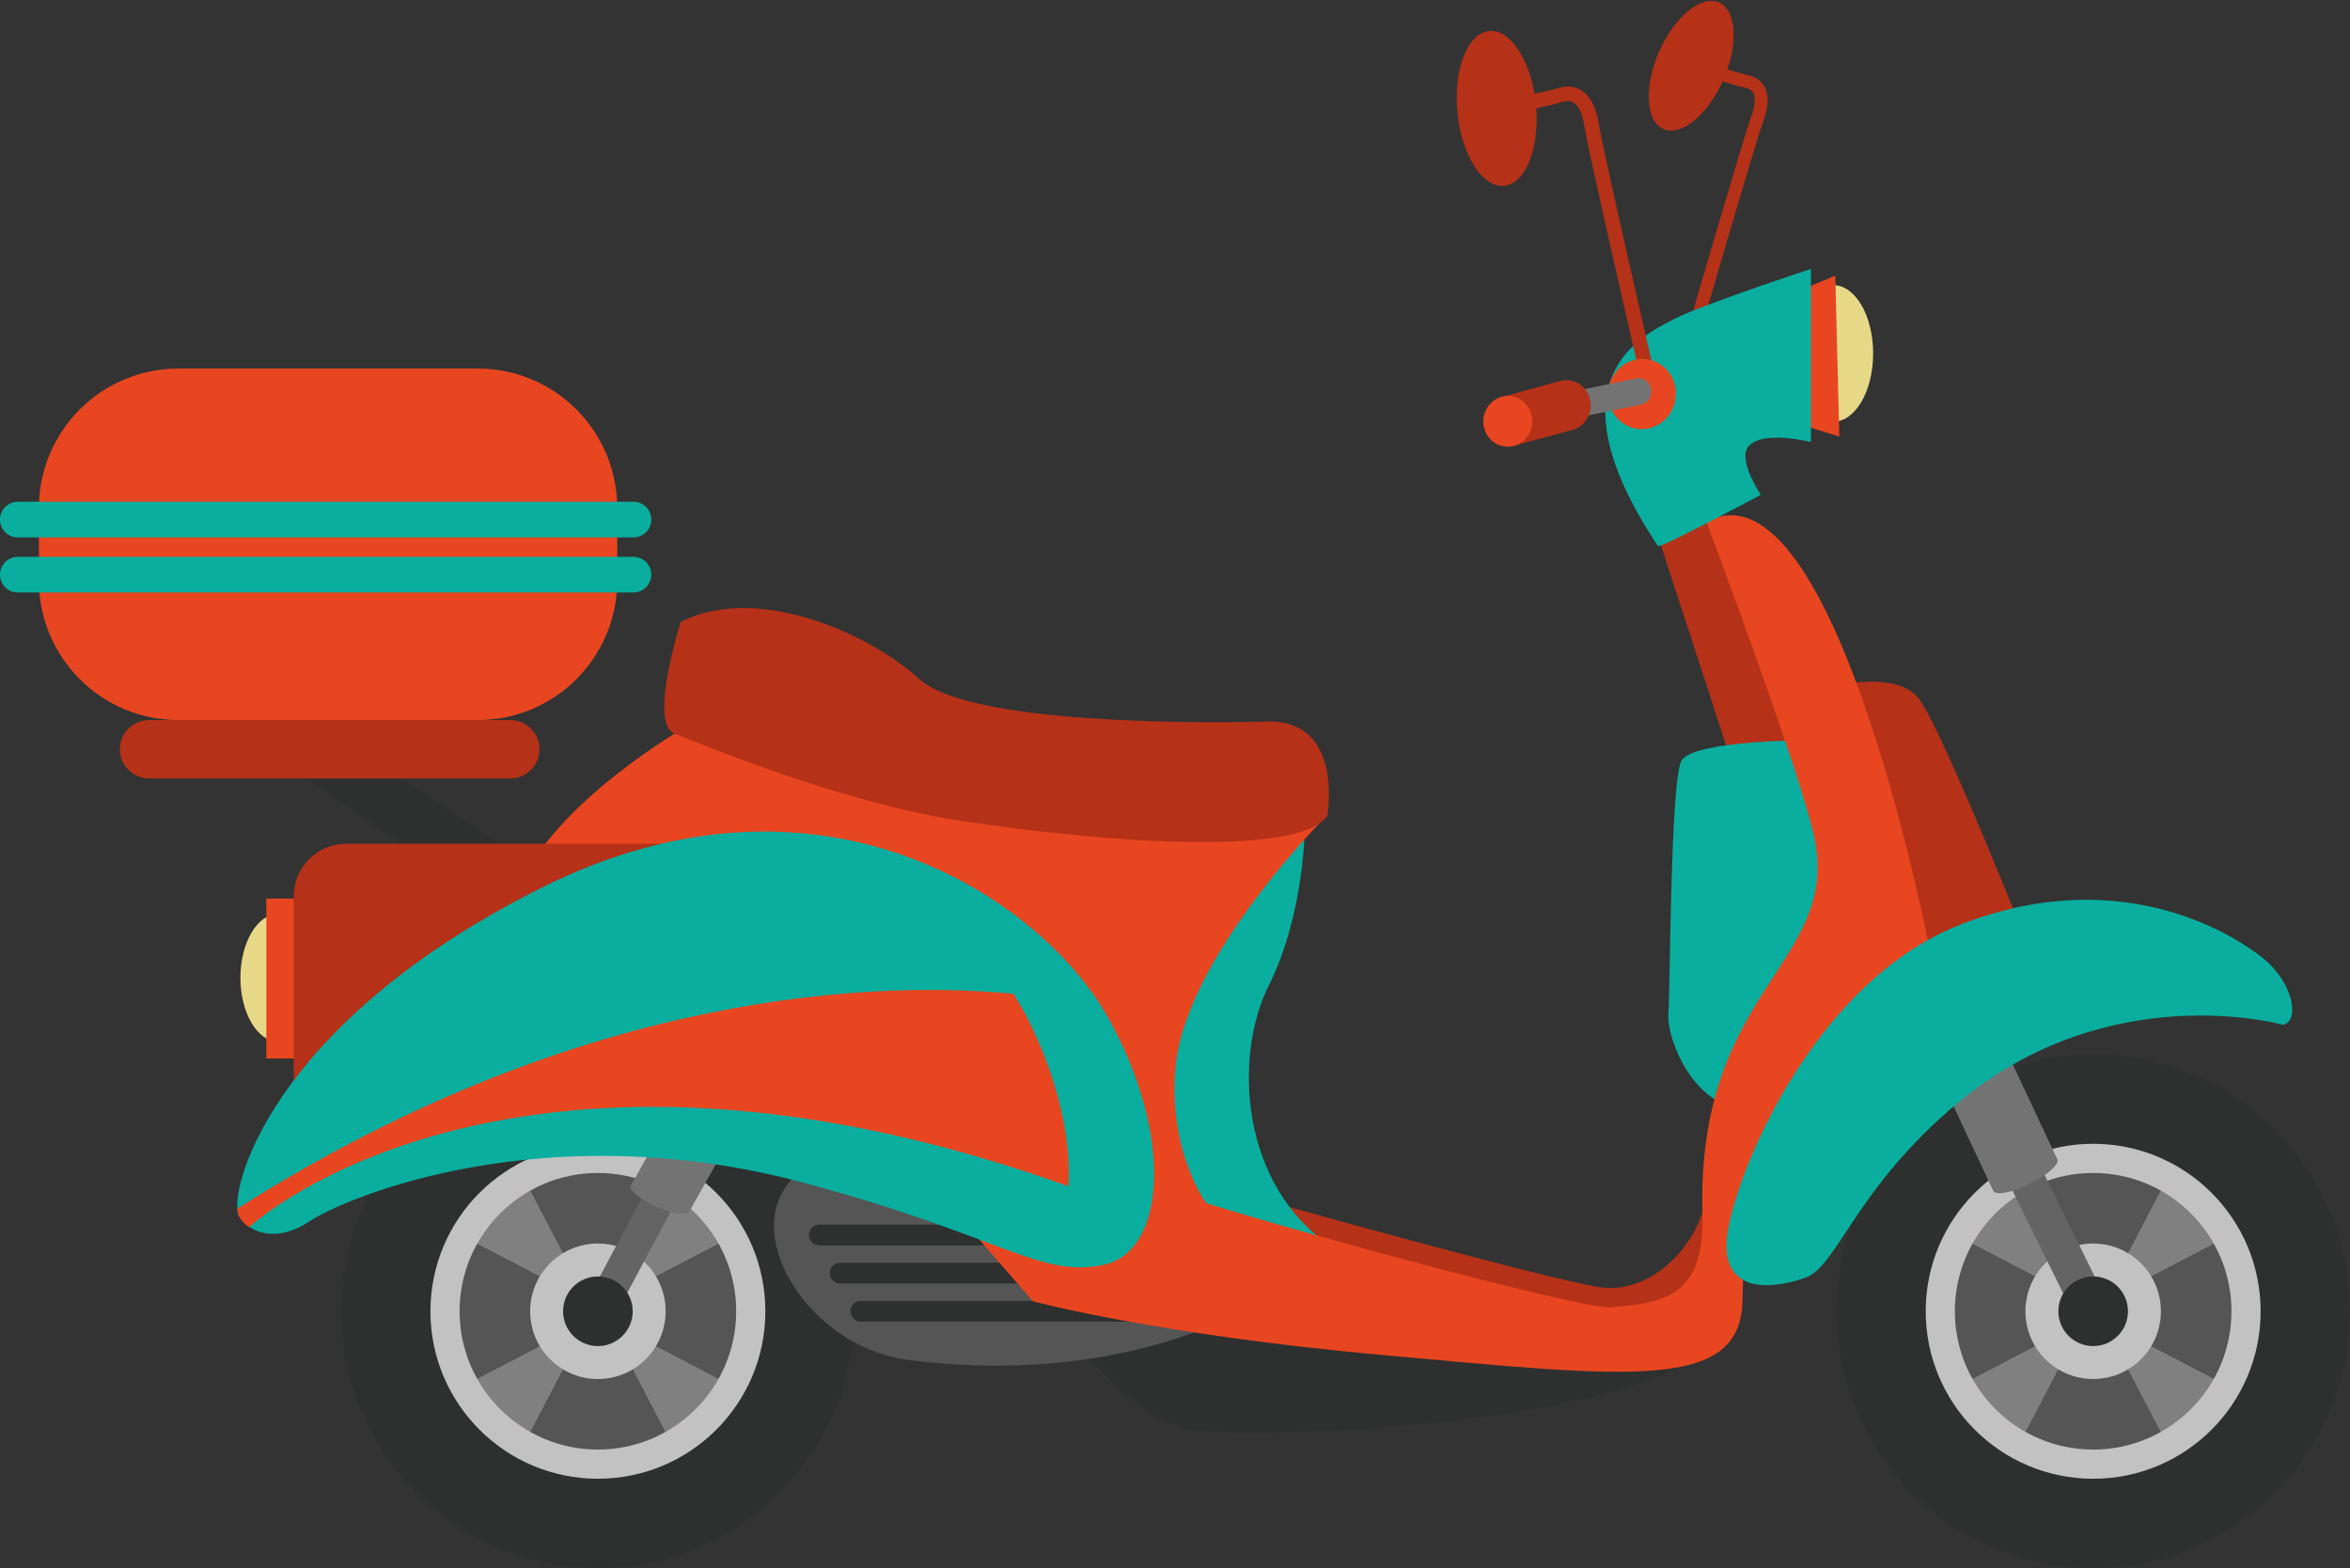<?xml version="1.0" encoding="UTF-8" standalone="no"?>
<!-- Generator: Adobe Illustrator 17.0.0, SVG Export Plug-In . SVG Version: 6.00 Build 0)  -->

<svg
   xmlns:dc="http://purl.org/dc/elements/1.1/"
   xmlns:cc="http://creativecommons.org/ns#"
   xmlns:rdf="http://www.w3.org/1999/02/22-rdf-syntax-ns#"
   xmlns:svg="http://www.w3.org/2000/svg"
   xmlns="http://www.w3.org/2000/svg"
   xmlns:sodipodi="http://sodipodi.sourceforge.net/DTD/sodipodi-0.dtd"
   xmlns:inkscape="http://www.inkscape.org/namespaces/inkscape"
   version="1.1"
   id="Слой_1"
   x="0px"
   y="0px"
   width="144.878"
   height="96.67"
   viewBox="0 0 144.878 96.67"
   enable-background="new 0 0 1200 150"
   xml:space="preserve"
   sodipodi:docname="0.svg"
   inkscape:version="0.92.4 (5da689c313, 2019-01-14)"><rect x="0" y="0" width="144.878" height="96.67" fill="#333333" stroke="none"/><defs
   id="defs1167" /><sodipodi:namedview
   pagecolor="#ffffff"
   bordercolor="#666666"
   borderopacity="1"
   objecttolerance="10"
   gridtolerance="10"
   guidetolerance="10"
   inkscape:pageopacity="0"
   inkscape:pageshadow="2"
   inkscape:window-width="1920"
   inkscape:window-height="1017"
   id="namedview1165"
   showgrid="false"
   fit-margin-top="0"
   fit-margin-left="0"
   fit-margin-right="0"
   fit-margin-bottom="0"
   inkscape:zoom="0.94666667"
   inkscape:cx="621.74924"
   inkscape:cy="-96.844926"
   inkscape:window-x="-8"
   inkscape:window-y="-8"
   inkscape:window-maximized="1"
   inkscape:current-layer="Слой_1" />
<g
   id="g170"
   transform="translate(-2.463,-27.793)">
	<circle
   cx="39.323"
   cy="108.629"
   r="15.834"
   id="circle2"
   style="fill:#2e2f2f" />
	<circle
   cx="39.323"
   cy="108.629"
   r="10.324"
   id="circle4"
   style="fill:#c3c2c2" />
	<circle
   cx="39.323"
   cy="108.629"
   r="8.526"
   id="circle6"
   style="fill:#555555" />
	<g
   id="g28">
		<g
   id="g16">
			<g
   id="g10">
				<polygon
   points="39.922,108.03 47.303,104.18 45.537,102.415 43.771,100.649 "
   id="polygon8"
   style="opacity:0.4;fill:#c3c2c2" />
			</g>
			<g
   id="g14">
				<polygon
   points="38.724,109.228 34.874,116.609 33.108,114.843 31.342,113.078 "
   id="polygon12"
   style="opacity:0.4;fill:#c3c2c2" />
			</g>
		</g>
		<g
   id="g26">
			<g
   id="g20">
				<polygon
   points="38.724,108.03 34.874,100.649 33.108,102.415 31.342,104.18 "
   id="polygon18"
   style="opacity:0.4;fill:#c3c2c2" />
			</g>
			<g
   id="g24">
				<polygon
   points="39.922,109.228 47.303,113.078 45.537,114.843 43.771,116.609 "
   id="polygon22"
   style="opacity:0.4;fill:#c3c2c2" />
			</g>
		</g>
	</g>
	<circle
   cx="39.323"
   cy="108.629"
   r="4.176"
   id="circle30"
   style="fill:#c3c2c2" />
	<circle
   cx="131.507"
   cy="108.629"
   r="15.834"
   id="circle32"
   style="fill:#2e2f2f" />
	<circle
   cx="131.507"
   cy="108.629"
   r="10.324"
   id="circle34"
   style="fill:#c3c2c2" />
	<circle
   cx="131.507"
   cy="108.629"
   r="8.526"
   id="circle36"
   style="fill:#555555" />
	<g
   id="g58">
		<g
   id="g46">
			<g
   id="g40">
				<polygon
   points="132.106,108.03 139.487,104.18 137.721,102.415 135.955,100.649 "
   id="polygon38"
   style="opacity:0.4;fill:#c3c2c2" />
			</g>
			<g
   id="g44">
				<polygon
   points="130.908,109.228 127.058,116.609 125.292,114.843 123.526,113.078 "
   id="polygon42"
   style="opacity:0.4;fill:#c3c2c2" />
			</g>
		</g>
		<g
   id="g56">
			<g
   id="g50">
				<polygon
   points="130.908,108.03 127.058,100.649 125.292,102.415 123.526,104.18 "
   id="polygon48"
   style="opacity:0.4;fill:#c3c2c2" />
			</g>
			<g
   id="g54">
				<polygon
   points="132.106,109.228 139.487,113.078 137.721,114.843 135.955,116.609 "
   id="polygon52"
   style="opacity:0.4;fill:#c3c2c2" />
			</g>
		</g>
	</g>
	<circle
   cx="131.507"
   cy="108.629"
   r="4.176"
   id="circle60"
   style="fill:#c3c2c2" />
	<path
   d="m 67.952,109.603 c 0,0 4.257,5.649 7.778,6.304 3.52,0.655 24.725,-0.082 31.275,-4.421 l -34.713,-3.93 z"
   id="path62"
   inkscape:connector-curvature="0"
   style="fill:#2e2f2f" />
	<ellipse
   cx="115.483"
   cy="49.581"
   rx="2.46"
   ry="4.211"
   id="ellipse64"
   style="fill:#e7d888" />
	<polygon
   points="115.858,54.71 112.939,53.792 113.023,45.87 115.608,44.786 "
   id="polygon66"
   style="fill:#e84620" />
	<polygon
   points="107.664,59.964 114.441,74.641 109.687,76.225 104.85,61.381 "
   id="polygon68"
   style="fill:#b53118" />
	<path
   d="m 114.095,73.418 c 0,0 -7.276,0 -7.969,1.27 -0.693,1.271 -0.693,14.322 -0.808,15.592 -0.116,1.27 1.155,4.966 3.927,5.775 l 7.969,-13.629 z"
   id="path70"
   inkscape:connector-curvature="0"
   style="fill:#09ae9e" />
	<g
   id="g80">
		<path
   d="m 78.311,108.95 c 0,0 -7.591,4.277 -19.888,2.673 C 51.07,110.664 46.341,100.717 54.36,98.899 Z"
   id="path72"
   inkscape:connector-curvature="0"
   style="fill:#555555" />
		<path
   d="m 73.927,103.925 c 0,0.354 -0.287,0.642 -0.642,0.642 H 52.971 c -0.354,0 -0.642,-0.287 -0.642,-0.642 v 0 c 0,-0.354 0.287,-0.642 0.642,-0.642 h 20.315 c 0.354,0 0.641,0.287 0.641,0.642 z"
   id="path74"
   inkscape:connector-curvature="0"
   style="fill:#2e2f2f" />
		<path
   d="m 75.21,106.277 c 0,0.354 -0.287,0.642 -0.642,0.642 H 54.254 c -0.354,0 -0.642,-0.287 -0.642,-0.642 v 0 c 0,-0.354 0.287,-0.642 0.642,-0.642 h 20.315 c 0.354,0 0.641,0.287 0.641,0.642 z"
   id="path76"
   inkscape:connector-curvature="0"
   style="fill:#2e2f2f" />
		<path
   d="m 76.494,108.629 c 0,0.354 -0.287,0.642 -0.642,0.642 H 55.537 c -0.354,0 -0.642,-0.287 -0.642,-0.642 v 0 c 0,-0.354 0.287,-0.642 0.642,-0.642 h 20.315 c 0.354,0.001 0.642,0.288 0.642,0.642 z"
   id="path78"
   inkscape:connector-curvature="0"
   style="fill:#2e2f2f" />
	</g>
	<path
   d="m 80.683,101.853 c 0,0 17.125,4.805 20.452,5.298 3.326,0.493 6.53,-3.08 6.53,-6.16 l 0.986,4.805 -1.725,3.573 -10.842,0.616 c 0,0 -14.291,-2.218 -14.415,-2.587 -0.124,-0.371 -0.986,-5.545 -0.986,-5.545 z"
   id="path82"
   inkscape:connector-curvature="0"
   style="fill:#b53118" />
	<path
   d="m 82.9,78.814 c 0,0 0,5.298 -2.218,9.733 -2.218,4.435 -1.725,12.443 3.942,16.139 0,0 -8.008,0.739 -8.131,0.37 -0.123,-0.37 -2.341,-7.269 -2.341,-7.269 L 72.92,91.75 c 0,0 3.696,-7.269 4.189,-7.762 z"
   id="path84"
   inkscape:connector-curvature="0"
   style="fill:#09ae9e" />
	<path
   d="m 115.672,70.067 c 0,0 3.674,-0.92 5.052,0.748 1.378,1.668 7.021,15.885 7.021,15.885 l -8.747,0.739 z"
   id="path86"
   inkscape:connector-curvature="0"
   style="fill:#b53118" />
	<path
   d="m 60.354,101.36 5.791,6.653 c 0,0 7.564,2.053 21.684,3.326 15.031,1.355 21.807,2.218 22.053,-3.203 0.112,-2.465 -0.37,-15.479 11.704,-21.045 0,0 -5.914,-31.439 -13.922,-27.127 0,0 5.945,15.792 6.685,19.617 1.478,7.639 -7.301,9.213 -6.931,23.011 0.132,4.932 -2.094,5.544 -5.667,5.79 -1.721,0.119 -18.145,-4.319 -24.921,-6.414 0,0 -2.318,-3.07 -1.906,-8.285 0.542,-6.85 9.332,-15.609 9.332,-15.609 L 44.339,72.845 c 0,0 -9.364,5.476 -10.288,11.143 -0.924,5.668 26.303,17.372 26.303,17.372 z"
   id="path88"
   inkscape:connector-curvature="0"
   style="fill:#e84620" />
	<polygon
   points="26.534,75.281 35.53,81.349 29.553,81.386 20.542,75.281 "
   id="polygon90"
   style="fill:#2e2f2f" />
	<ellipse
   cx="19.632"
   cy="88.07"
   rx="2.347"
   ry="3.943"
   id="ellipse92"
   style="fill:#e7d888" />
	<g
   id="g102">
		<g
   id="g96">
			
				<ellipse
   transform="matrix(0.916,0.402,-0.402,0.916,21.74,-40.174)"
   cx="106.729"
   cy="31.786"
   rx="2.162"
   ry="4.261"
   id="ellipse94"
   style="fill:#b53118" />
		</g>
		<g
   id="g100">
			<path
   d="m 106.547,47.978 c 0.138,-0.475 3.383,-11.643 3.888,-13.028 0.234,-0.642 0.274,-1.134 0.115,-1.423 -0.092,-0.166 -0.259,-0.274 -0.51,-0.328 -0.847,-0.185 -2.807,-0.84 -2.89,-0.868 l 0.253,-0.756 c 0.02,0.007 2.002,0.669 2.806,0.845 0.477,0.104 0.835,0.354 1.038,0.723 0.277,0.504 0.255,1.204 -0.065,2.081 -0.496,1.36 -3.838,12.862 -3.872,12.978 z"
   id="path98"
   inkscape:connector-curvature="0"
   style="fill:#b53118" />
		</g>
	</g>
	<g
   id="g108">
		<path
   d="m 130.186,108.598 c 0.273,0.555 0.937,0.787 1.483,0.518 v 0 c 0.546,-0.269 0.766,-0.936 0.493,-1.491 l -4.1,-8.318 c -0.273,-0.555 -0.937,-0.787 -1.483,-0.518 v 0 c -0.546,0.269 -0.766,0.936 -0.493,1.491 z"
   id="path104"
   inkscape:connector-curvature="0"
   style="fill:#646464" />
		<path
   d="m 125.348,101.204 c 0.15,0.304 1.155,0.115 2.245,-0.422 v 0 c 1.09,-0.537 1.853,-1.219 1.703,-1.523 l -3.62,-7.711 c -0.15,-0.304 -1.155,-0.115 -2.245,0.422 v 0 c -1.09,0.537 -1.853,1.219 -1.703,1.523 z"
   id="path106"
   inkscape:connector-curvature="0"
   style="fill:#747374" />
	</g>
	<g
   id="g114">
		<path
   d="m 38.593,108.074 c -0.257,0.479 -0.062,1.049 0.434,1.273 v 0 c 0.496,0.224 1.107,0.016 1.363,-0.463 l 3.844,-7.19 c 0.257,-0.479 0.062,-1.049 -0.434,-1.273 v 0 c -0.496,-0.224 -1.107,-0.016 -1.363,0.463 z"
   id="path110"
   inkscape:connector-curvature="0"
   style="fill:#646464" />
		<path
   d="m 41.356,100.88 c -0.14,0.263 0.55,0.838 1.542,1.285 v 0 c 0.992,0.447 1.91,0.596 2.05,0.334 l 3.664,-6.544 c 0.141,-0.263 -0.55,-0.838 -1.542,-1.285 v 0 c -0.992,-0.447 -1.91,-0.596 -2.05,-0.334 z"
   id="path112"
   inkscape:connector-curvature="0"
   style="fill:#747374" />
	</g>
	<rect
   x="18.881"
   y="83.188"
   width="4.225"
   height="9.858"
   id="rect116"
   style="fill:#e84620" />
	<path
   d="m 52.884,94.41 c 0,1.788 -1.449,3.237 -3.237,3.237 H 23.808 c -1.788,0 -3.237,-1.449 -3.237,-3.237 V 83.045 c 0,-1.788 1.449,-3.237 3.237,-3.237 h 25.839 c 1.788,0 3.237,1.449 3.237,3.237 z"
   id="path118"
   inkscape:connector-curvature="0"
   style="fill:#b53118" />
	<path
   d="m 21.517,103.103 c 2.319,-1.546 14.577,-6.626 30.368,-2.429 12.301,3.269 14.687,5.963 18.662,5.08 3.775,-0.839 4.307,-7.951 0.221,-15.239 -4.086,-7.288 -17.669,-16.564 -34.785,-8.061 -17.116,8.503 -19.546,19.104 -18.773,20.319 0.773,1.213 2.523,1.519 4.307,0.33 z"
   id="path120"
   inkscape:connector-curvature="0"
   style="fill:#09ae9e" />
	<path
   d="m 35.723,73.982 c 0,0.993 -0.805,1.798 -1.798,1.798 H 11.653 c -0.993,0 -1.798,-0.805 -1.798,-1.798 v 0 c 0,-0.993 0.805,-1.798 1.798,-1.798 h 22.273 c 0.992,0 1.797,0.805 1.797,1.798 z"
   id="path122"
   inkscape:connector-curvature="0"
   style="fill:#b53118" />
	<path
   d="m 40.517,63.576 c 0,4.754 -3.854,8.608 -8.608,8.608 h -18.44 c -4.754,0 -8.608,-3.854 -8.608,-8.608 v -4.457 c 0,-4.754 3.854,-8.608 8.608,-8.608 h 18.44 c 4.754,0 8.608,3.854 8.608,8.608 z"
   id="path124"
   inkscape:connector-curvature="0"
   style="fill:#e84620" />
	<g
   id="g130">
		<path
   d="m 42.615,59.824 c 0,0.607 -0.492,1.099 -1.099,1.099 H 3.562 c -0.607,0 -1.099,-0.492 -1.099,-1.099 v 0 c 0,-0.607 0.492,-1.099 1.099,-1.099 h 37.954 c 0.607,10e-4 1.099,0.493 1.099,1.099 z"
   id="path126"
   inkscape:connector-curvature="0"
   style="fill:#09ae9e" />
		<path
   d="m 42.615,63.22 c 0,0.607 -0.492,1.099 -1.099,1.099 H 3.562 c -0.607,0 -1.099,-0.492 -1.099,-1.099 v 0 c 0,-0.607 0.492,-1.099 1.099,-1.099 h 37.954 c 0.607,10e-4 1.099,0.492 1.099,1.099 z"
   id="path128"
   inkscape:connector-curvature="0"
   style="fill:#09ae9e" />
	</g>
	<path
   d="m 44.431,66.125 c 0,0 -2.008,6.276 -0.377,6.903 1.632,0.628 10.292,4.268 17.823,5.397 7.89,1.183 20.533,2.304 22.415,-0.332 0,0 1.056,-5.944 -3.714,-5.819 -4.77,0.125 -18.451,0.125 -21.463,-2.636 -3.011,-2.76 -9.914,-5.898 -14.684,-3.513 z"
   id="path132"
   inkscape:connector-curvature="0"
   style="fill:#b53118" />
	<path
   d="m 143.217,90.97 c 0,0 -10.675,-3.023 -20.068,4.824 -6.288,5.253 -7.421,10.076 -9.384,10.769 -1.963,0.693 -5.082,1.039 -4.851,-2.31 0.231,-3.35 5.066,-15.898 14.553,-19.519 10.134,-3.869 17.094,0.977 18.54,2.151 1.847,1.5 2.249,3.854 1.21,4.085 z"
   id="path134"
   inkscape:connector-curvature="0"
   style="fill:#09ae9e" />
	<path
   d="m 104.683,61.465 c 0.103,0.155 6.338,-3.169 6.338,-3.169 0,0 -1.485,-2.201 -0.751,-3.002 0.917,-1.001 3.836,-0.25 3.836,-0.25 V 44.369 c 0,0 -6.8,2.242 -8.423,3.086 -2.084,1.084 -7.838,3.752 -1,14.01 z"
   id="path136"
   inkscape:connector-curvature="0"
   style="fill:#09ae9e" />
	<g
   id="g146">
		<g
   id="g140">
			
				<ellipse
   transform="matrix(0.995,-0.096,0.096,0.995,-2.87,9.239)"
   cx="94.764"
   cy="34.508"
   rx="2.434"
   ry="4.796"
   id="ellipse138"
   style="fill:#b53118" />
		</g>
		<g
   id="g144">
			<path
   d="m 103.468,50.522 c -0.125,-0.542 -3.062,-13.299 -3.325,-14.938 -0.122,-0.76 -0.353,-1.265 -0.667,-1.462 -0.181,-0.113 -0.404,-0.127 -0.681,-0.043 -0.934,0.283 -3.22,0.714 -3.316,0.732 l -0.166,-0.882 c 0.023,-0.004 2.335,-0.44 3.222,-0.709 0.525,-0.16 1.015,-0.11 1.417,0.141 0.549,0.343 0.911,1.043 1.078,2.08 0.258,1.609 3.283,14.746 3.314,14.879 z"
   id="path142"
   inkscape:connector-curvature="0"
   style="fill:#b53118" />
		</g>
	</g>
	<g
   id="g162">
		
			<ellipse
   transform="matrix(0.991,0.132,-0.132,0.991,7.782,-13.233)"
   cx="103.718"
   cy="52.094"
   rx="2.089"
   ry="2.168"
   id="ellipse148"
   style="fill:#e84620" />
		<g
   id="g154">
			<path
   d="m 104.269,51.963 c 0.02,-0.455 -0.319,-0.84 -0.758,-0.859 -0.088,-0.004 -0.173,0.011 -0.253,0.035 l -10e-4,-0.003 -4.847,1.004 0.413,1.577 4.773,-0.974 c 0.053,-0.009 0.104,-0.022 0.153,-0.041 h 0.002 v 0 c 0.29,-0.113 0.503,-0.397 0.518,-0.739 z"
   id="path150"
   inkscape:connector-curvature="0"
   style="fill:#747374" />
			
				<ellipse
   transform="matrix(0.999,0.044,-0.044,0.999,2.416,-4.272)"
   stroke-miterlimit="10"
   cx="98.59"
   cy="52.929"
   rx="0.795"
   ry="0.825"
   id="ellipse152"
   style="fill:#ffffff;stroke:#1e1e1c;stroke-miterlimit:10" />
		</g>
		<g
   id="g160">
			<path
   d="m 100.528,52.858 c 0.038,-0.864 -0.607,-1.595 -1.44,-1.631 -0.168,-0.007 -0.328,0.021 -0.481,0.067 l -0.002,-0.006 -3.513,0.966 0.784,2.994 3.373,-0.909 c 0.1,-0.016 0.198,-0.042 0.291,-0.078 l 0.003,-0.001 v 0 c 0.552,-0.214 0.957,-0.754 0.985,-1.402 z"
   id="path156"
   inkscape:connector-curvature="0"
   style="fill:#b53118" />
			
				<ellipse
   transform="matrix(0.999,0.044,-0.044,0.999,2.447,-4.13)"
   cx="95.434"
   cy="53.752"
   rx="1.51"
   ry="1.567"
   id="ellipse158"
   style="fill:#e84620" />
		</g>
	</g>
	<circle
   cx="131.507"
   cy="108.629"
   r="2.146"
   id="circle164"
   style="fill:#2e2f2f" />
	<circle
   cx="39.323"
   cy="108.629"
   r="2.146"
   id="circle166"
   style="fill:#2e2f2f" />
	<path
   d="m 68.333,100.925 c 0.173,-2.842 -0.617,-6.602 -2.554,-10.411 -0.244,-0.479 -0.527,-0.967 -0.843,-1.457 -7.865,-0.753 -26.184,-0.508 -47.841,13.244 0.014,0.211 0.048,0.374 0.104,0.471 0.16,0.278 0.369,0.506 0.612,0.681 3.44,-3.038 19.899,-13.499 50.522,-2.528 z"
   id="path168"
   inkscape:connector-curvature="0"
   style="fill:#e84620" />
</g>







<g
   id="g1152"
   transform="translate(-2.463,-27.793)">
</g>
<g
   id="g1154"
   transform="translate(-2.463,-27.793)">
</g>
<g
   id="g1156"
   transform="translate(-2.463,-27.793)">
</g>
<g
   id="g1158"
   transform="translate(-2.463,-27.793)">
</g>
<g
   id="g1160"
   transform="translate(-2.463,-27.793)">
</g>
<g
   id="g1162"
   transform="translate(-2.463,-27.793)">
</g>
</svg>